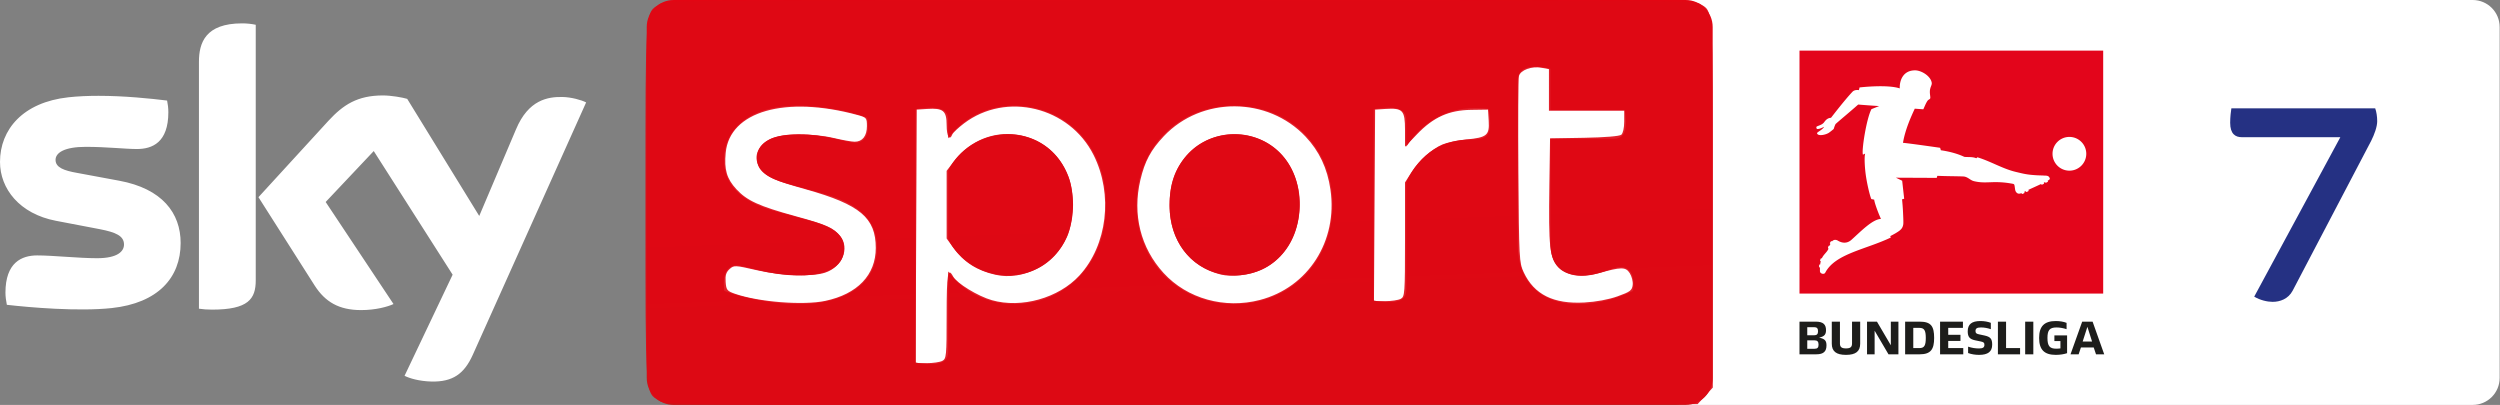 <svg viewBox="0 0 3087 500" xml:space="preserve" style="fill-rule:evenodd;clip-rule:evenodd;stroke-linejoin:round;stroke-miterlimit:2" xmlns="http://www.w3.org/2000/svg"><rect x="0" y="0" width="3087" height="500" fill="#808080" stroke="none"/><path d="M3053.26 499.996h-975.375c-18.395 0-33.308-14.913-33.308-33.308V33.308c0-18.395 14.913-33.308 33.308-33.308h975.375c18.396 0 33.309 14.913 33.309 33.308v433.38c0 18.395-14.913 33.308-33.309 33.308" style="fill:#fff;fill-rule:nonzero"/><path style="fill:#fff" d="M2181.23 20.833h457.458v458.333H2181.23z"/><path d="m2577.51 403.536-5.842 18.225h11.629l-5.787-18.225zm7.812 25.517h-15.796l-2.837 8.445h-10.009l14.405-40.325h12.85l14.345 40.325h-10.125l-2.833-8.445zm-32.879-14.871v21.929c-3.758 1.271-8.738 2.083-13.942 2.083-14.004 0-20.6-6.191-20.6-20.887 0-14.579 6.596-20.888 20.6-20.888 4.975 0 9.717.809 13.309 2.254v7.813c-3.938-1.329-8.334-2.142-12.5-2.142-8.446 0-11.109 3.417-11.109 12.963 0 9.95 2.779 13.25 10.763 13.25 1.791 0 3.583-.117 5.262-.35v-9.025h-7.462v-7h15.679zm-51.758-17.009h10.066v40.33h-10.066v-40.33zm-33.659 0h10.067v32.63h17.3v7.695h-27.367v-40.325zm-36.808 38.763v-7.867c4.858 1.617 9.2 2.2 13.479 2.2 4.629 0 6.654-1.216 6.654-4.341 0-2.721-.866-3.53-4.571-4.284l-6.712-1.387c-7-1.446-9.313-4.284-9.313-11.167 0-8.854 5.209-12.671 15.68-12.671 4.741 0 9.2.809 12.845 2.2v7.867c-4.341-1.504-8.333-2.142-12.266-2.142-4.975 0-6.654 1.334-6.654 4.459 0 2.604 1.158 3.354 4.395 4.05l6.538 1.387c7.583 1.621 9.667 4.167 9.667 11.396 0 8.625-5.325 12.558-16.205 12.558-4.741 0-9.312-.754-13.537-2.258m-34.604-38.763h28.237v7.692h-18.171v8.504h15.105v7.584h-15.105v8.85h18.575v7.695h-28.641v-40.325zm-25.442 32.63c5.904 0 7.813-3.067 7.813-12.496 0-9.375-1.909-12.442-7.813-12.442h-7.637v24.938h7.637zm-17.704-32.63h17.996c14.116 0 17.821 5.784 17.821 20.134 0 13.941-4.05 20.191-17.821 20.191h-17.996v-40.325zm-8.283 0v40.325h-12.267l-17.125-29.162v29.162h-9.375v-40.325h12.267l17.125 29.159v-29.159h9.375zm-82.28 27.192v-27.192h10.071v26.904c0 4.455 2.025 6.13 7.463 6.13 5.441 0 7.462-1.675 7.462-6.13v-26.904h10.067v27.192c0 9.487-5.496 13.829-17.529 13.829-12.034 0-17.534-4.342-17.534-13.829m-16.341 1.158c0-3.704-1.504-5.266-4.921-5.266h-9.025v10.416h9.025c3.587 0 4.921-1.508 4.921-5.15m-13.946-11.516h8.45c3.354 0 4.858-1.446 4.858-4.917 0-3.646-1.387-5.092-4.858-5.092h-8.45v10.009zm23.725 12.5c0 7.175-3.358 10.991-12.442 10.991h-20.887v-40.325h20.137c9.371 0 12.613 3.7 12.613 10.529 0 5.209-1.971 7.58-7.525 8.967l-1.042.292.929.171c6.25 1.391 8.217 3.704 8.217 9.375" style="fill:#1d1d1b;fill-rule:nonzero"/><path style="fill:#e3051b" d="M2222.02 62.5h375v300h-375z"/><path d="M2555.3 169.071c-11.504 0-20.833 9.329-20.833 20.834 0 11.508 9.329 20.833 20.833 20.833 11.508 0 20.833-9.325 20.833-20.833 0-11.505-9.325-20.834-20.833-20.834m-24.183 51.363c.208.75-.459 1.258-1.809 2.254l-.82.454.275.542c.187.346-.125.879-.7 1.162l-1.234.625c-.566.292-1.175.229-1.35-.125l-.258-.5-1.55.763.246.525c.171.358-.159.875-.742 1.141l-1.254.584c-.575.266-1.179.191-1.35-.179l-.225-.471c-4.808 2.271-10.183 4.662-15.733 7.233l.308.713c.183.354-.158.862-.725 1.133l-1.258.587c-.58.263-1.192.18-1.346-.175l-.329-.704-1.78.867.334.717c.162.362-.159.866-.746 1.141l-1.25.579c-.588.271-1.183.196-1.35-.166l-.325-.692c-2.513 1.008-5.258 1.429-7.263-2.304-.854-1.738-.895-5.713-1.554-7.842-.341-1.1-1.625-1.296-1.625-1.296-24.429-4.691-32.708.53-48.358-3.341-4.929-1.213-7.604-5.729-13.671-5.804-13.175-.392-17.129-.209-31.475-.75-.612 2.079-.696 2.529-.696 2.529l-50.412-.234 7.712 3.775 2.475 22.242s-2.037.592-2.637.663c.491 4.475.958 10.433 1.204 15.841.217 4.846.479 9.904.421 13.125-.013 1.025-.029 3.384-1.417 6.004-.917 1.725-2.512 3.13-3.775 4.092-.45.346-2.404 1.663-4.658 2.992a102.631 102.631 0 0 1-6.321 3.4c.142.629.55 1.237.717 1.733-30.659 14.8-68.663 19.858-80.967 43.404-1.425 2.725-6.421 1.304-6.567-1.625a66.706 66.706 0 0 1 .029-4.754l-.445-.021c-.4-.012-.7-.541-.671-1.183l.058-1.383c.029-.634.375-1.134.771-1.109l.525.025c.162-1.366.417-2.725.783-4.033l-.471-.167c-.37-.137-.491-.733-.283-1.333l.463-1.292c.22-.604.679-.979 1.075-.85l.45.167c2.187-5.104 6.412-7.392 8.375-12.192l-.317-.112c-.392-.146-.513-.738-.3-1.338l.462-1.3c.221-.596.692-.975 1.071-.837l.338.112c.287-.704.633-1.479 1.016-2.241l-.408-.275c-.35-.221-.346-.83 0-1.363l.754-1.158c.325-.538.871-.792 1.213-.575l.175.096.183.05c.096 0 .146-.055.25-.109.2-.221.408-.425.604-.6 2.021-1.575 4.488-1.308 6.504-.087 1.925 1.166 9.446 5.454 16.705-1.067 11.945-10.725 25.925-25.3 36.437-25.8-2.854-6.142-7.804-19.025-8.367-23.775l-3.533-.754c-1.833-3.95-6.312-22.225-7.575-35.958 0 0-1.496-14.796-.062-20-.809-.084-2.3 1.133-2.709 1.141-1.929-4.712 4.329-44.587 10.504-56.2l9.484-3.779c-.979-.117-7.834-.429-25.859-1.9-10.045 8.9-21.675 18.5-27.562 23.725-.996.725-2.683 6.433-2.683 6.433s-2.988 2.617-5.742 4.55c-3.646 2.555-12.575 4.525-14.504 1.505-.45-.759-.363-1.08.058-1.517 1.388-1.446 6.604-3.942 8.363-7.242-2.842 1.421-6.03 2.959-8.509 2.692-1.087-.063-1.646-2.721-.241-3.208 3.787-1.609 6.787-2.3 9.016-5.438 2.146-3.017 4.771-5.046 8.209-5.112 0 0 16.758-21.892 26.633-32.284 2.733-2.854 7.8-1.908 7.8-1.908l.854-3.317s33.871-4.037 49.621 1.184c-.371-9.575 3.929-22.284 18.908-22.284 7.704 0 19.029 6.813 20.546 15.075.467 2.546-1 4.234-1.779 7.446-1.342 4.875.521 10.271-.046 11.975-.446 1.388-2.017 1.279-3.379 3.171-1.475 2.058-3.096 5.842-3.096 5.842l-2.042 4.579-10.562-.759c-3.858 8.338-11.8 25.321-14.554 42.15h.008c8.292.709 45.858 6.142 45.858 6.142l.909 3.063s15.829 1.9 28.783 8.062c2.892.704 10.179-.383 14.954 1.817.317-.196 1.113-1 1.409-1.217 16.891 5.196 30.85 14.054 47.137 17.988 0 0 7.613 1.854 10.175 2.354 6.021 1.171 9.888 1.421 13.071 1.675 5.225.416 8.112.333 11.925.558 2.704.158 6.004-.292 7.071 3.642" style="fill:#fff;fill-rule:nonzero"/><path d="M2935.37 149.611c0 6.929-3.463 16.325-7.421 24.242l-96.962 185.021c-5.438 10.387-15.83 13.85-24.734 13.85-6.429 0-15.337-1.979-22.754-6.434l106.358-196.887h-121.695c-7.917 0-14.346-3.963-14.346-17.813 0-7.42.987-14.841 1.483-17.808h177.596c1.487 3.958 2.475 9.896 2.475 15.829" style="fill:#253183;fill-rule:nonzero"/><path d="M831.917 0c-18.413 0-33.334 14.921-33.334 33.333v433.334c0 18.412 14.921 33.333 33.334 33.333h1249.56c18.408 0 33.334-14.921 33.334-33.333l-.001-433.334C2114.811 14.921 2099.886 0 2081.477 0H831.917z" style="fill:url(#a);fill-rule:nonzero"/><path d="M245.658 76.233v304.946c4.996.754 10.184 1.142 16.138 1.142 44.954 0 53.992-13.233 53.992-36.246V30.588c-5.388-1.159-11.155-1.734-16.917-1.734-45.338 0-53.213 24.171-53.213 47.379zm159.938 72.871-86.454 94.371 69.546 109.317c12.875 19.941 29.779 30.104 57.258 30.104 18.058 0 33.042-4.217 39.958-7.471l-83.771-126.012 59.367-62.9 97.408 152.662-59.366 124.854c5.958 3.063 18.058 6.704 33.237 7.092 26.129.575 40.35-9.392 50.917-32.796L723.75 126.479c-5.762-3.071-18.633-6.521-29.008-6.712-18.059-.379-42.267 3.262-57.638 40.087l-45.337 106.817-88.954-144.604c-5.767-1.734-19.796-4.217-29.975-4.217-31.509 0-48.992 11.504-67.242 31.254zM84.342 120.15C28.433 126.288 0 159.854 0 199.938c0 32.979 24.017 64.054 68.971 72.679l54.183 10.358c19.784 3.842 29.971 8.246 29.971 18.996 0 8.242-7.687 16.871-33.237 16.871-23.055 0-54.18-3.45-73.971-3.45-19.017 0-39.188 8.629-39.188 46.025 0 4.608.763 10.358 1.725 14.958 28.434 3.267 88.184 8.446 129.492 4.033 57.058-6.141 85.112-37.404 85.112-80.362 0-37.013-22.866-67.129-75.891-76.904l-51.684-9.592c-16.525-2.879-26.895-6.717-26.895-16.117 0-8.816 10.95-16.104 37.27-16.104 25.938 0 48.609 2.684 63.213 2.684 19.017 0 38.804-8.059 38.804-45.455 0-4.987-.575-9.591-1.533-14.383-20.275-2.475-52.525-5.846-84.746-5.842-12.667 0-25.329.517-37.254 1.817zM894.485 359.249c-2.946-20.613 3.433-31.413 15.212-31.413 11.292 0 38.779 12.271 77.063 12.271 40.25 0 55.462-14.233 55.462-32.883 0-13.254-5.887-25.034-42.212-34.85l-41.721-11.292c-46.138-12.267-64.296-35.337-64.296-63.804 0-35.338 27.979-66.754 91.292-66.754 28.47 0 63.808 6.383 85.404 14.729 3.925 20.121-2.454 30.921-14.725 30.921-10.796 0-35.338-10.309-70.188-10.309-37.3 0-51.046 12.759-51.046 29.446 0 11.784 5.4 22.579 38.78 31.909l42.7 11.779c47.608 13.25 66.75 35.337 66.75 66.75 0 36.812-28.467 69.7-97.184 69.7-30.433 0-68.225-7.367-91.291-16.2M1324.99 252.743c0-51.538-34.359-86.88-80.496-86.88-31.413 0-60.375 18.163-73.625 44.667v84.913c13.25 26.504 42.212 44.666 73.625 44.666 46.137 0 80.496-35.341 80.496-87.366m40.737 0c0 77.058-53.991 122.704-113.383 122.704-35.338 0-64.296-16.688-81.475-40.246v99.146c0 9.325-5.396 15.212-21.104 15.212-7.85 0-15.217-.979-19.142-1.958V134.947c3.925-.988 11.292-1.967 19.142-1.967 15.708 0 21.104 5.892 21.104 15.213v22.579c17.179-23.559 46.137-40.246 81.475-40.246 59.392 0 113.383 45.646 113.383 122.217M1604.66 252.743c0-53.992-36.325-86.88-80.496-86.88-43.687 0-80.008 32.888-80.008 86.88 0 53.5 36.321 87.366 80.008 87.366 44.171 0 80.496-33.866 80.496-87.366m-201.242 0c0-70.192 51.538-122.217 120.746-122.217 69.696 0 121.229 52.025 121.229 122.217 0 69.695-51.533 122.704-121.229 122.704-69.208 0-120.746-53.009-120.746-122.704M1840.01 152.613c0 16.2-6.867 19.633-23.559 19.633-33.866 0-62.333 15.704-80 52.517v133.012c0 9.821-5.4 15.221-21.6 15.221-6.87 0-14.725-.983-18.654-1.967V134.946c3.929-.988 11.784-1.967 18.654-1.967 16.2 0 21.6 5.892 21.6 15.213v32.887c23.067-34.846 57.913-52.512 101.596-46.625.492 3.434 1.963 10.796 1.963 18.159M2016.51 359.249c-20.616 9.816-44.179 16.2-67.737 16.2-46.625 0-74.604-27.488-74.604-73.134V99.607c0-10.308 5.891-17.183 21.595-17.183 6.875 0 14.73 1.475 18.655 2.454v51.046h91.783c.492 3.437 1.471 10.308 1.471 16.2 0 14.233-5.888 19.141-14.721 19.141h-78.533V299.37c0 27.487 12.762 40.737 38.775 40.737 23.558 0 36.812-10.304 48.1-10.304 11.779 0 17.67 9.812 15.216 29.446" style="fill:#fff;fill-rule:nonzero"/><path style="opacity:.9;fill:#df0814;fill-opacity:1;stroke-width:2.734" d="M813.967 494.844c-17.529-10.706-16.925-1.973-16.925-244.658 0-242.685-.604-233.96 16.925-244.647C822.976.046 825.938.02 1456.948.01 2038.894 0 2091.5.367 2098.45 4.472c17.413 10.287 16.514-3.154 16.514 246.86V478.58l-9.36 10.213-9.36 10.214-636.613.683c-634.694.681-636.64.667-645.664-4.845zm349.648-49.253c4.95-2.65 5.289-6.232 5.289-56.053 0-51.422 1.474-60.326 7.977-48.176 4.501 8.412 30.67 24.416 47.94 29.32 36.377 10.33 82.37-2.624 107.987-30.415 34.517-37.447 41.94-100.119 17.618-148.736-29.864-59.695-108.062-78.755-160.223-39.054-7.083 5.392-13.504 11.433-14.269 13.426-3.295 8.587-7.03 2.573-7.03-11.32 0-17.846-4.185-21.342-24.018-20.066l-12.895.83-.706 156.537-.706 156.538h13.874c7.63 0 16.253-1.274 19.162-2.83zm-144.547-74.07c39.817-8.448 62.339-32.033 62.339-65.282 0-37.33-19.308-53.577-86.013-72.372-39.837-11.225-47.934-14.846-55.928-25.009-10.263-13.047-5.368-28.404 11.856-37.19 13.877-7.08 51.395-7.59 78.987-1.073 10.244 2.42 21.538 4.399 25.097 4.399 9.51 0 15.064-7.09 15.064-19.23 0-10.195-.482-10.768-11.62-13.795-89.123-24.221-157.833-4.543-162.748 46.61-2.012 20.944 1.274 32.114 13.278 45.138 12.954 14.052 28.054 20.926 73.092 33.27 38.65 10.595 46.9 14.307 55.206 24.843 11.81 14.983 2.171 37.887-18.878 44.854-16.059 5.315-53.339 3.955-84.353-3.078-27.331-6.198-28.156-6.23-33.625-1.28-4.213 3.813-5.405 7.764-4.793 15.893.746 9.913 1.73 11.137 11.751 14.617 29.155 10.121 84.253 14.422 111.288 8.686zm536.64-1.116c59.726-15.557 96.303-72.711 87.157-136.19-3.791-26.32-13.787-47.593-30.83-65.613-46.853-49.54-128.288-49.761-174.9-.476-15.997 16.915-23.532 30.955-28.953 53.948-10.066 42.694.196 83.921 28.632 115.035 28.95 31.677 75.29 44.654 118.895 33.296zm441.682-4.508c15.616-5.58 17.88-7.285 18.655-14.041.485-4.23-1.176-10.832-3.692-14.673-5.101-7.784-10.345-7.722-39.571.474-20.82 5.838-37.088 3.128-48.257-8.039-11.042-11.039-12.49-23.94-11.365-101.306l.835-57.42 42.19-.757c25.43-.457 43.624-1.947 45.799-3.753 2.087-1.731 3.609-8.621 3.609-16.331v-13.337h-92.965V85.37l-9.074-1.702c-12.185-2.286-26.124 2.856-28 10.33-.822 3.275-1.122 56.368-.667 117.984.795 107.534 1.06 112.523 6.625 124.333 12.925 27.436 36.785 39.294 74.864 37.207 14.5-.795 29.925-3.663 41.014-7.626zm-267.78 3.134c5.02-2.686 5.29-6.427 5.29-73.29v-70.46l7.723-12.156c9.367-14.743 25.364-29.16 38.56-34.752 5.373-2.277 18.672-5.034 29.554-6.127 25.404-2.551 28.547-5.177 27.51-22.985l-.812-13.914-20.81.308c-27.54.409-46.59 8.974-66.85 30.059l-14.875 15.483v-20.778c0-24.306-2.75-27.27-24.018-25.902l-12.895.83-.713 118.257-.712 118.258h13.88c7.634 0 16.26-1.274 19.169-2.83z"/><path style="opacity:.9;fill:#df0814;fill-opacity:1;stroke-width:2.734" d="M1229.058 339.241c-22.947-5.208-39.035-15.605-52.138-33.694l-8.016-11.065v-83.517l9.008-11.81c40.131-52.617 118.537-41.778 141.695 19.587 7.34 19.449 6.3 55.082-2.158 73.965-15.22 33.981-53.924 54.357-88.391 46.534zM1507.228 338.94c-38.427-9.539-62.775-42.128-62.999-84.324-.144-27.339 6.144-45.733 21.456-62.764 31.47-35.002 85.88-35.002 117.35 0 38.382 42.69 24.376 119.27-25.864 141.415-15.14 6.674-36.25 9.071-49.943 5.673z"/><defs><linearGradient id="a" x1="0" y1="0" x2="1" y2="0" gradientUnits="userSpaceOnUse" gradientTransform="rotate(-92 972.053 -459.583) scale(492.109)"><stop offset="0" style="stop-color:#cc1316;stop-opacity:1"/><stop offset=".2" style="stop-color:#cc1316;stop-opacity:1"/><stop offset=".55" style="stop-color:#e30613;stop-opacity:1"/><stop offset="1" style="stop-color:#e30613;stop-opacity:1"/></linearGradient></defs></svg>